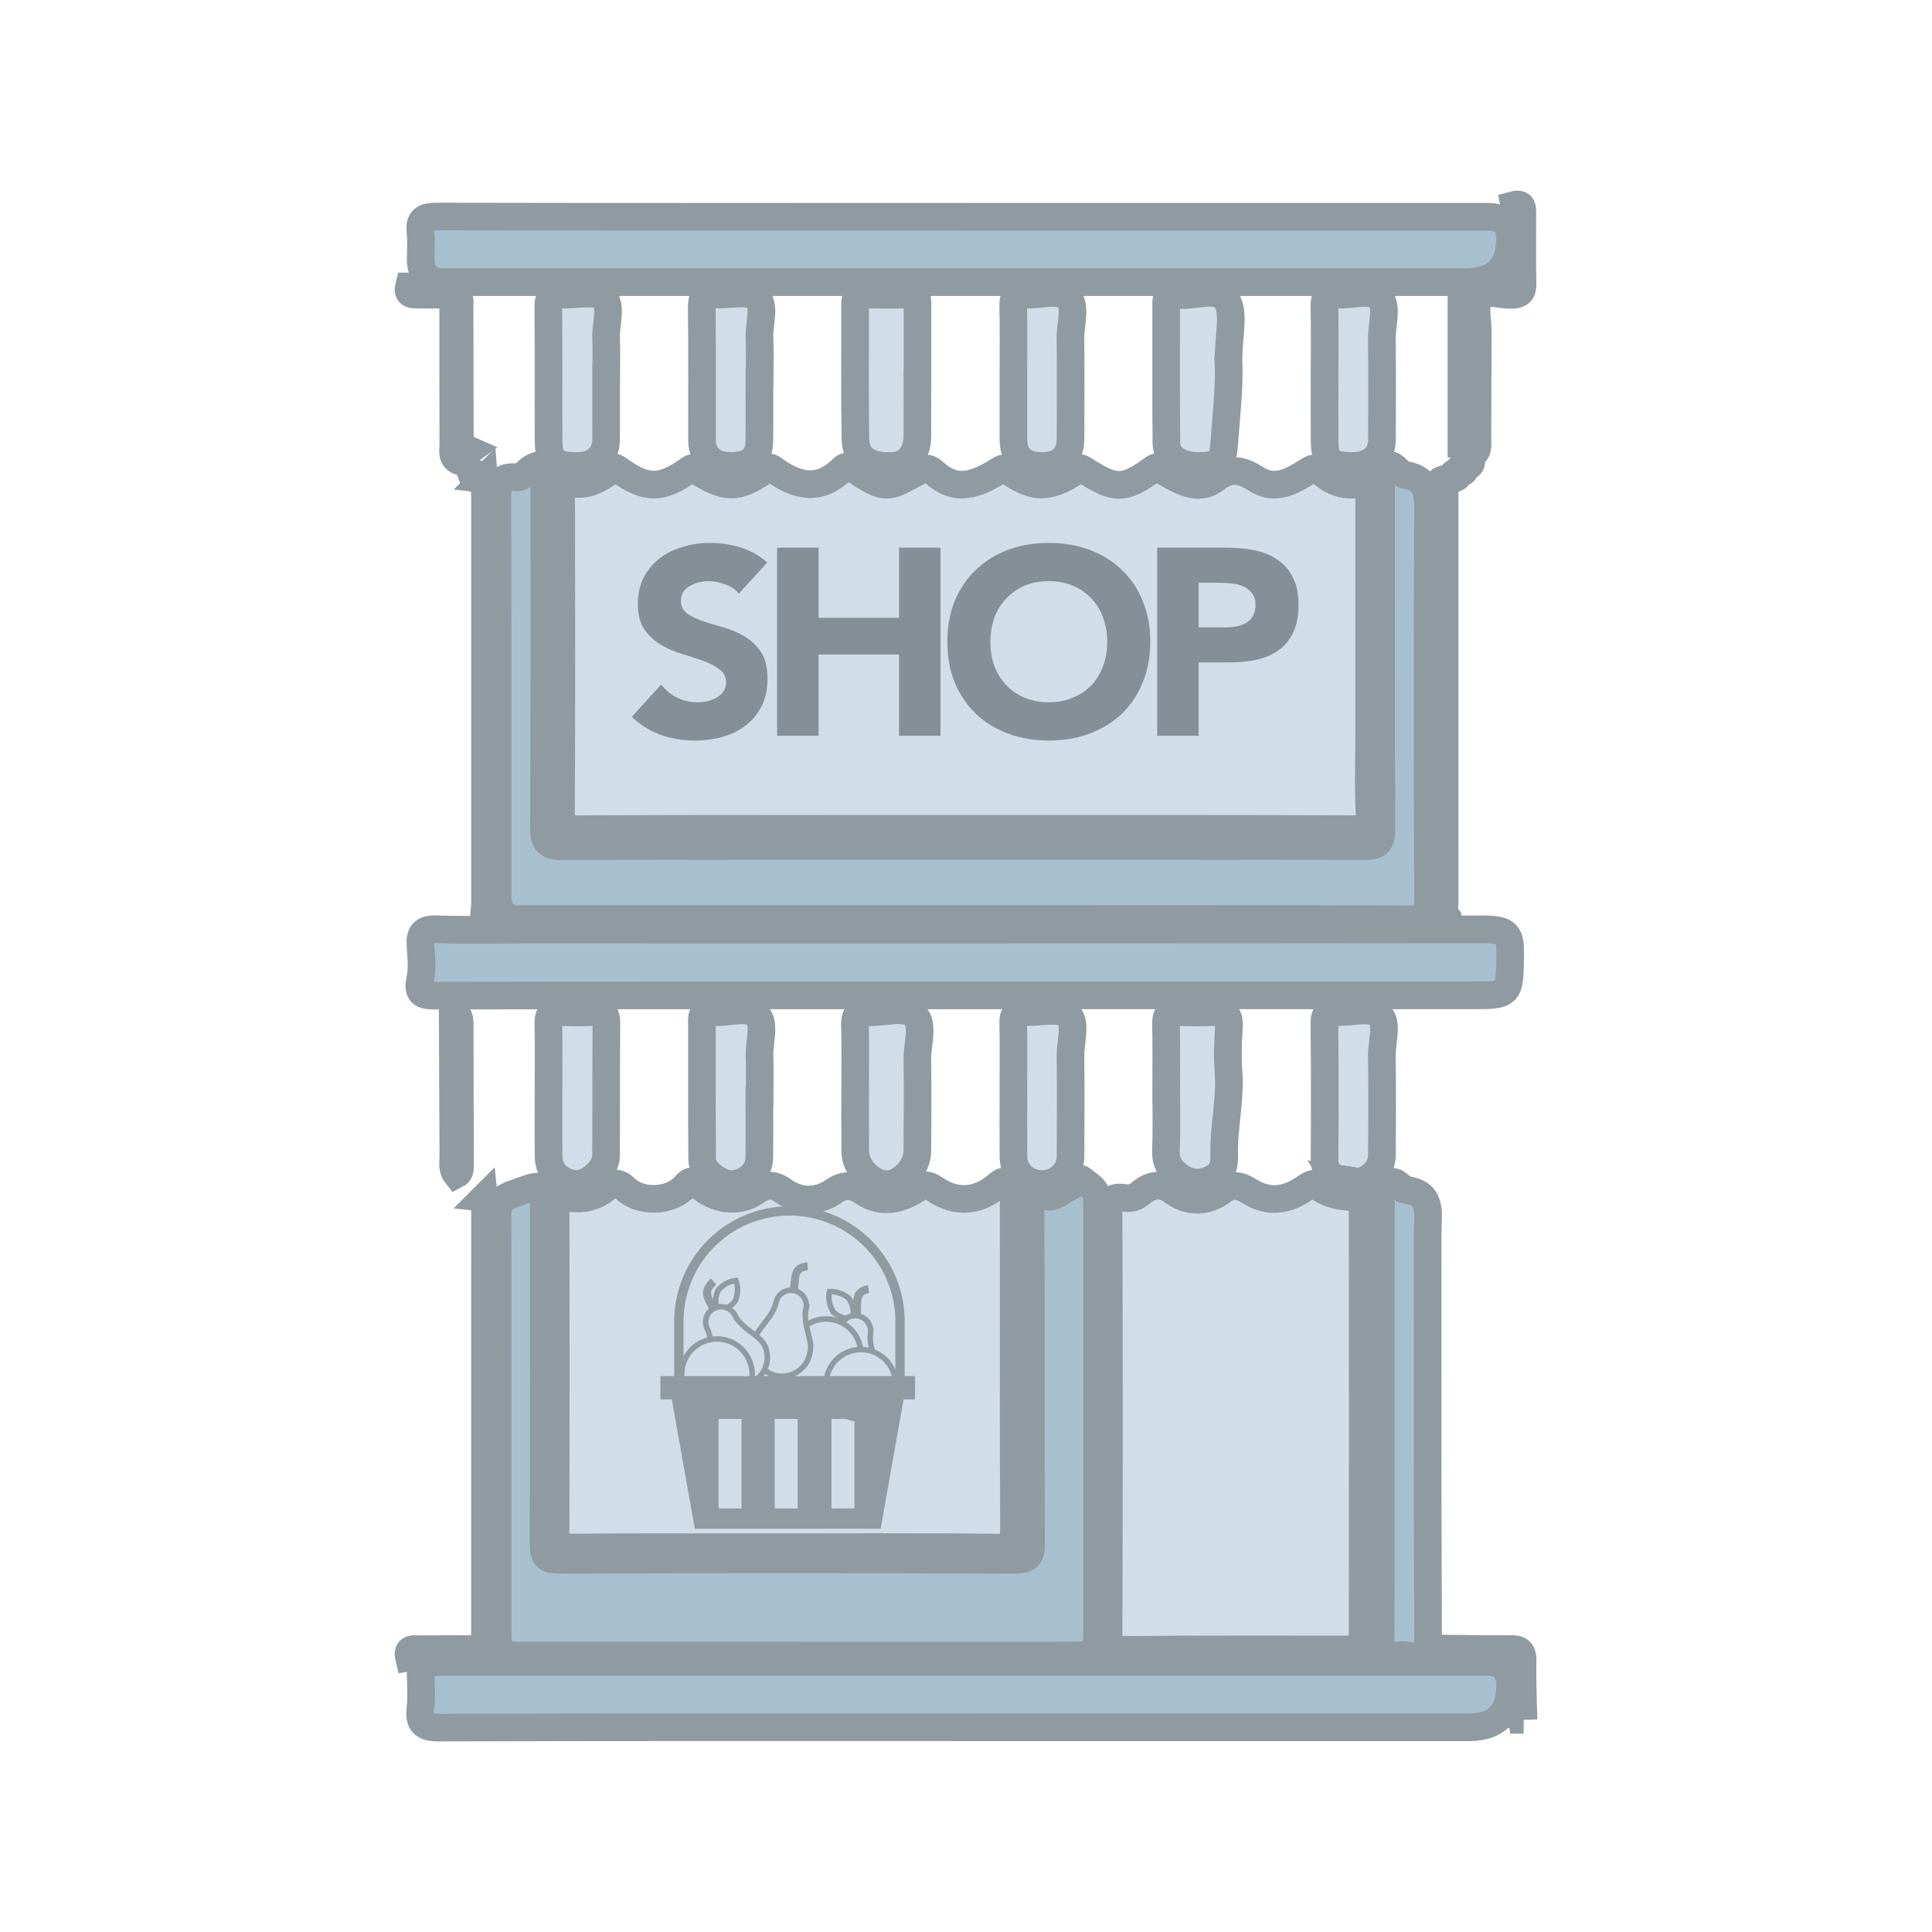 <?xml version="1.0" encoding="UTF-8" standalone="no"?>
<svg
   width="80"
   height="80"
   viewBox="0 0 80 80"
   fill="none"
   version="1.1"
   id="svg4455"
   sodipodi:docname="economy_workers-button.svg"
   inkscape:version="1.2.2 (b0a8486541, 2022-12-01)"
   xmlns:inkscape="http://www.inkscape.org/namespaces/inkscape"
   xmlns:sodipodi="http://sodipodi.sourceforge.net/DTD/sodipodi-0.dtd"
   xmlns="http://www.w3.org/2000/svg"
   xmlns:svg="http://www.w3.org/2000/svg">
  <defs
     id="defs4459" />
  <sodipodi:namedview
     id="namedview4457"
     pagecolor="#ffffff"
     bordercolor="#666666"
     borderopacity="1.0"
     inkscape:showpageshadow="2"
     inkscape:pageopacity="0.0"
     inkscape:pagecheckerboard="0"
     inkscape:deskcolor="#d1d1d1"
     showgrid="false"
     inkscape:zoom="7.775"
     inkscape:cx="49.646302"
     inkscape:cy="40"
     inkscape:window-width="1600"
     inkscape:window-height="831"
     inkscape:window-x="0"
     inkscape:window-y="0"
     inkscape:window-maximized="1"
     inkscape:current-layer="g4453" />
  <g
     opacity="0.5"
     id="g4453">
    <g
       opacity="0.9"
       id="g4449"
       transform="translate(-10.049,7.466)">
      <path
         d="m 30.086,42.125 c 0.352,0.036 0.313,0.301 0.313,0.539 0,5.887 0,11.773 -0.001,17.66 0,0.204 0.074,0.467 -0.268,0.491 0.001,-6.079 0.004,-12.158 0.003,-18.237 0,-0.152 -0.03,-0.302 -0.046,-0.454 z"
         fill="#3c7297"
         stroke="#091f2f"
         stroke-width="1.145"
         id="path4341" />
      <path
         d="m 69.983,30.534 c -0.165,0.028 -0.318,0.024 -0.343,-0.189 -0.017,-0.152 -0.017,-0.306 -0.017,-0.46 0,-5.619 -0.003,-11.238 0.008,-16.857 0,-0.251 -0.193,-0.673 0.352,-0.659 -0.148,0.263 -0.117,0.551 -0.117,0.835 0,5.523 -0.001,11.048 0.003,16.571 0,0.255 -0.075,0.529 0.114,0.758 z"
         fill="#3c7297"
         stroke="#091f2f"
         stroke-width="1.145"
         id="path4343" />
      <path
         d="m 30.08,12.37 c 0.456,0.053 0.313,0.41 0.314,0.662 0.009,2.347 0.005,4.693 0.005,7.04 0,3.267 0.003,6.535 -0.005,9.802 0,0.251 0.146,0.611 -0.314,0.66 0.018,-0.218 0.053,-0.434 0.053,-0.652 0.003,-5.598 0.003,-11.195 0,-16.794 0,-0.24 -0.034,-0.48 -0.051,-0.72 z"
         fill="#3c7297"
         stroke="#091f2f"
         stroke-width="1.145"
         id="path4345" />
      <path
         d="m 70.974,11.376 c -0.004,-2.121 0,-4.244 -0.018,-6.365 -0.004,-0.438 0.179,-0.553 0.588,-0.561 1.272,-0.025 1.284,-0.038 1.266,-1.339 -0.009,-0.697 0.081,-1.398 -0.059,-2.091 0.359,-0.095 0.336,0.152 0.336,0.377 0,0.963 -0.012,1.927 0.007,2.89 0.007,0.342 -0.111,0.441 -0.45,0.456 -0.462,0.022 -1.082,-0.251 -1.345,0.142 -0.214,0.319 -0.055,0.89 -0.058,1.349 -0.005,1.489 -0.007,2.977 -0.015,4.467 0,0.251 0.07,0.538 -0.251,0.673 z"
         fill="#3c7297"
         stroke="#091f2f"
         stroke-width="1.145"
         id="path4347" />
      <path
         d="m 28.815,4.739 c 0.335,0.032 0.264,0.29 0.264,0.495 0.007,2.136 0.008,4.27 0.012,6.406 C 28.717,11.505 28.823,11.179 28.821,10.915 28.812,8.856 28.816,6.797 28.815,4.739 Z"
         fill="#3c7297"
         stroke="#091f2f"
         stroke-width="1.145"
         id="path4349" />
      <path
         d="m 28.796,34.468 c 0.282,0.065 0.288,0.278 0.288,0.51 0.001,1.952 0.008,3.903 0.013,5.856 0,0.136 -0.016,0.263 -0.154,0.334 -0.195,-0.249 -0.119,-0.543 -0.121,-0.818 -0.015,-1.96 -0.018,-3.921 -0.026,-5.881 z"
         fill="#3c7297"
         stroke="#091f2f"
         stroke-width="1.145"
         id="path4351" />
      <path
         d="m 73.137,63.748 c -0.31,-0.008 -0.323,-0.223 -0.322,-0.455 0.003,-0.501 -0.03,-1.005 0.008,-1.502 0.041,-0.526 -0.113,-0.756 -0.681,-0.708 -0.562,0.048 -1.132,0.011 -1.698,0.011 -0.239,0 -0.497,0.037 -0.558,-0.297 0.896,0.009 1.793,0.037 2.688,0.018 0.394,-0.008 0.533,0.096 0.522,0.51 -0.02,0.807 0.022,1.615 0.038,2.423 z"
         fill="#3c7297"
         stroke="#091f2f"
         stroke-width="1.145"
         id="path4353" />
      <path
         d="m 30.129,60.817 c -0.029,0.393 -0.334,0.26 -0.545,0.272 -0.865,0.05 -1.737,-0.082 -2.6,0.074 -0.1,-0.419 0.211,-0.336 0.429,-0.338 0.905,-0.008 1.811,-0.007 2.716,-0.008 z"
         fill="#3c7297"
         stroke="#091f2f"
         stroke-width="1.145"
         id="path4355" />
      <path
         d="m 26.984,4.396 c 0.45,0.121 0.91,0.03 1.364,0.063 0.199,0.015 0.471,-0.08 0.466,0.28 -0.483,-0.003 -0.964,-0.005 -1.447,-0.007 -0.226,0 -0.471,0.021 -0.384,-0.336 z"
         fill="#3c7297"
         stroke="#091f2f"
         stroke-width="1.145"
         id="path4357" />
      <path
         d="m 70.115,12.368 c 0.051,-0.161 0.104,-0.322 0.331,-0.261 0.003,0.231 -0.156,0.256 -0.331,0.261 z"
         fill="#3c7297"
         stroke="#091f2f"
         stroke-width="1.145"
         id="path4359" />
      <path
         d="m 29.555,12.106 c 0.207,-0.025 0.307,0.11 0.396,0.263 -0.219,0.043 -0.359,-0.03 -0.396,-0.263 z"
         fill="#3c7297"
         stroke="#091f2f"
         stroke-width="1.145"
         id="path4361" />
      <path
         d="m 70.448,12.105 c -0.009,-0.187 0.078,-0.276 0.267,-0.257 0.022,0.201 -0.063,0.291 -0.267,0.257 z"
         fill="#3c7297"
         stroke="#091f2f"
         stroke-width="1.145"
         id="path4363" />
      <path
         d="m 70.716,11.844 c -0.043,-0.21 0.112,-0.269 0.256,-0.336 0.015,0.187 0,0.355 -0.256,0.336 z"
         fill="#3c7297"
         stroke="#091f2f"
         stroke-width="1.145"
         id="path4365" />
      <path
         d="m 50.008,26.856 c -5.352,0 -10.702,-0.009 -16.052,0.013 -0.553,0.003 -0.681,-0.142 -0.678,-0.686 0.024,-4.323 0.017,-8.646 0.008,-12.97 0,-0.453 0.008,-0.712 0.62,-0.645 0.521,0.057 1.033,-0.241 1.456,-0.563 0.178,-0.135 0.144,-0.14 0.348,0.007 1.079,0.768 1.706,0.802 2.837,-0.003 0.22,-0.157 0.175,-0.09 0.344,0.015 1.222,0.752 1.677,0.788 2.839,-0.025 0.158,-0.111 0.185,-0.15 0.346,-0.032 0.963,0.711 1.926,0.934 2.878,-0.037 0.125,-0.128 0.281,-0.076 0.454,0.037 1.348,0.882 1.36,0.79 2.643,0.102 0.27,-0.145 0.404,-0.216 0.678,0.029 0.776,0.695 1.497,0.673 2.671,-0.07 0.21,-0.132 0.198,-0.125 0.401,0.015 1.058,0.728 1.673,0.747 2.799,-0.005 0.156,-0.104 0.117,-0.189 0.351,-0.04 1.262,0.803 1.619,0.85 2.857,-0.053 0.256,-0.187 0.29,0.034 0.41,0.099 0.69,0.371 1.419,0.89 2.166,0.309 0.638,-0.499 1.119,-0.339 1.688,0.021 0.79,0.5 1.476,0.087 2.13,-0.327 0.228,-0.144 0.305,-0.175 0.541,0.032 0.413,0.363 0.947,0.617 1.518,0.495 0.554,-0.119 0.483,0.201 0.483,0.532 -0.003,3.314 -0.001,6.627 -0.001,9.941 0,1.054 -0.04,2.109 0.016,3.159 0.03,0.583 -0.179,0.665 -0.698,0.662 -5.35,-0.018 -10.702,-0.012 -16.052,-0.012 z"
         fill="#98b3cb"
         stroke="#091f2f"
         stroke-width="1.145"
         id="path4367" />
      <path
         d="m 42.532,56.602 c -2.962,0 -5.924,-0.009 -8.886,0.011 -0.455,0.003 -0.595,-0.115 -0.594,-0.582 0.017,-4.457 0.015,-8.913 0.003,-13.371 0,-0.412 0.07,-0.596 0.534,-0.528 0.6,0.088 1.159,-0.025 1.634,-0.468 0.206,-0.193 0.479,-0.157 0.691,0.061 0.612,0.625 1.91,0.615 2.533,-0.111 0.259,-0.301 0.405,-0.132 0.567,0.02 0.604,0.569 1.605,0.745 2.316,0.243 0.4,-0.282 0.7,-0.359 1.161,-0.029 0.642,0.462 1.414,0.479 2.08,0.015 0.46,-0.322 0.83,-0.248 1.232,0.026 0.761,0.516 1.529,0.307 2.195,-0.119 0.339,-0.218 0.483,-0.19 0.765,0.004 0.893,0.611 1.818,0.512 2.601,-0.173 0.408,-0.356 0.512,-0.004 0.62,0.232 0.076,0.166 0.04,0.388 0.04,0.584 0.001,4.478 -0.009,8.958 0.013,13.437 0.003,0.586 -0.133,0.772 -0.753,0.764 -2.918,-0.037 -5.836,-0.016 -8.754,-0.016 z"
         fill="#98b3cb"
         stroke="#091f2f"
         stroke-width="1.145"
         id="path4369" />
      <path
         d="m 66.418,60.836 c -3.289,0 -6.579,-0.012 -9.867,0.016 -0.512,0.004 -0.599,-0.15 -0.598,-0.623 0.017,-5.815 0.017,-11.628 0,-17.443 -0.001,-0.492 0.092,-0.728 0.633,-0.65 0.224,0.033 0.451,0.011 0.666,-0.174 0.419,-0.36 0.854,-0.485 1.388,-0.088 0.638,0.472 1.393,0.438 2.01,-0.025 0.463,-0.347 0.784,-0.204 1.171,0.033 0.799,0.489 1.567,0.343 2.287,-0.172 0.135,-0.096 0.334,-0.197 0.394,-0.141 0.551,0.499 1.235,0.516 1.91,0.571 0.024,0.193 0.067,0.385 0.067,0.579 0.004,5.869 0.004,11.736 0,17.605 0,0.17 -0.043,0.34 -0.067,0.512 z"
         fill="#98b3cb"
         stroke="#091f2f"
         stroke-width="1.145"
         id="path4371" />
      <path
         d="m 49.968,30.587 c -6.143,0 -12.285,0 -18.428,0 -0.59,0 -0.885,-0.3 -0.886,-0.9 0,-5.466 0.004,-10.932 -0.007,-16.398 0,-0.582 -0.007,-1.069 0.797,-0.991 0.265,0.025 0.418,-0.269 0.64,-0.392 0.322,-0.179 0.496,-0.137 0.497,0.263 0,0.198 0.004,0.396 0.004,0.592 0,4.676 0.009,9.351 -0.012,14.028 -0.003,0.583 0.123,0.787 0.753,0.786 11.078,-0.02 22.157,-0.018 33.235,-0.001 0.559,0 0.691,-0.166 0.689,-0.703 -0.02,-4.676 -0.012,-9.351 -0.011,-14.028 0,-0.198 -0.051,-0.422 0.024,-0.586 0.117,-0.255 0.22,-0.731 0.66,-0.259 0.086,0.092 0.21,0.186 0.33,0.206 0.966,0.162 0.927,0.848 0.925,1.6 -0.02,5.356 -0.02,10.713 0.004,16.068 0.003,0.574 -0.129,0.731 -0.719,0.728 C 62.298,30.578 56.133,30.587 49.968,30.587 Z"
         fill="#3c7297"
         stroke="#091f2f"
         stroke-width="1.145"
         id="path4373" />
      <path
         d="m 43.036,61.086 c -3.795,0 -7.589,0 -11.384,0 -0.888,0 -0.997,-0.108 -0.997,-0.968 0,-5.684 0.001,-11.37 -0.004,-17.054 0,-0.504 -0.034,-0.855 0.648,-1.093 1.302,-0.456 1.268,-0.554 1.268,0.861 0,4.543 0.008,9.086 -0.011,13.63 -0.001,0.493 0.092,0.661 0.632,0.66 6.295,-0.021 12.59,-0.021 18.886,0 0.565,0.001 0.674,-0.169 0.671,-0.698 -0.021,-4.543 -0.005,-9.086 -0.022,-13.629 -0.001,-0.506 0.067,-0.797 0.662,-0.714 0.38,0.053 0.646,-0.259 0.966,-0.4 0.193,-0.084 0.277,-0.509 0.551,-0.267 0.239,0.211 0.603,0.375 0.574,0.798 -0.008,0.11 0,0.219 0,0.33 0,5.882 0,11.764 0,17.646 0,0.766 -0.128,0.897 -0.922,0.898 -3.839,0.004 -7.677,0.001 -11.516,0.001 z"
         fill="#3c7297"
         stroke="#091f2f"
         stroke-width="1.145"
         id="path4375" />
      <path
         d="m 50.039,1.512 c 7.216,0 14.431,0 21.647,0 0.594,0 0.891,0.295 0.892,0.885 0.002,1.214 -0.609,1.82 -1.832,1.819 -14.103,0 -28.204,0 -42.307,0 -0.645,0 -0.969,-0.317 -0.97,-0.952 0,-0.373 0.036,-0.751 -0.008,-1.119 -0.063,-0.545 0.173,-0.645 0.667,-0.644 7.303,0.015 14.607,0.009 21.909,0.009 z"
         fill="#3c7297"
         stroke="#091f2f"
         stroke-width="1.145"
         id="path4377" />
      <path
         d="m 49.956,64.054 c -7.237,0 -14.473,-0.009 -21.712,0.016 -0.641,0.003 -0.859,-0.165 -0.785,-0.799 0.053,-0.455 0.021,-0.921 0.008,-1.381 -0.012,-0.38 0.121,-0.583 0.533,-0.543 0.174,0.017 0.351,0.003 0.526,0.003 14.364,0 28.729,0 43.093,0 0.639,0 0.959,0.327 0.959,0.98 0,1.15 -0.567,1.726 -1.7,1.726 H 49.957 Z"
         fill="#3c7297"
         stroke="#091f2f"
         stroke-width="1.145"
         id="path4379" />
      <path
         d="m 49.882,33.751 c -7.239,0 -14.479,-0.004 -21.718,0.009 -0.517,0 -0.867,0.017 -0.714,-0.689 0.096,-0.441 0.043,-0.919 0.011,-1.379 -0.036,-0.5 0.117,-0.698 0.656,-0.679 1.117,0.041 2.237,0.013 3.356,0.013 13.338,0 26.675,0.004 40.013,-0.011 1.016,0 1.108,0.231 1.096,1.074 -0.024,1.661 -0.005,1.661 -1.641,1.661 -7.02,0 -14.04,0 -21.06,0 z"
         fill="#3c7297"
         stroke="#091f2f"
         stroke-width="1.145"
         id="path4381" />
      <path
         d="m 67.225,51.224 c 0,-3.006 -0.004,-6.013 0.007,-9.019 0,-0.23 -0.123,-0.499 0.228,-0.675 0.336,-0.169 0.468,0.046 0.662,0.195 0.033,0.025 0.062,0.074 0.096,0.076 1.17,0.11 0.949,0.981 0.949,1.731 0,5.573 -0.011,11.148 0.015,16.721 0.003,0.673 -0.195,0.937 -0.857,0.834 -0.128,-0.02 -0.265,-0.018 -0.395,0 -0.561,0.081 -0.718,-0.177 -0.714,-0.712 0.018,-3.05 0.009,-6.101 0.009,-9.151 z"
         fill="#3c7297"
         stroke="#091f2f"
         stroke-width="1.145"
         id="path4383" />
      <path
         d="m 48.035,7.968 c 0,0.877 0.004,1.754 0,2.632 -0.004,0.714 -0.4,1.2 -0.991,1.227 -1.013,0.048 -1.559,-0.299 -1.574,-1.115 -0.033,-1.864 -0.007,-3.728 -0.015,-5.593 0,-0.289 0.127,-0.389 0.393,-0.387 0.613,0.004 1.228,0.013 1.841,-0.003 0.373,-0.011 0.353,0.226 0.352,0.475 -0.003,0.921 0,1.843 0,2.764 -0.003,0 -0.004,0 -0.007,0 z"
         fill="#98b3cb"
         stroke="#091f2f"
         stroke-width="1.145"
         id="path4385" />
      <path
         d="m 60.916,7.474 c 0.057,0.922 -0.083,2.179 -0.175,3.439 -0.057,0.773 -0.226,0.913 -1.083,0.915 -0.754,0.003 -1.305,-0.363 -1.311,-0.948 -0.02,-1.931 -0.005,-3.862 -0.009,-5.794 0,-0.237 0.065,-0.383 0.332,-0.355 0.044,0.004 0.088,-0.007 0.132,0 0.701,0.12 1.663,-0.381 2.051,0.263 0.319,0.532 0.065,1.409 0.065,2.477 z"
         fill="#98b3cb"
         stroke="#091f2f"
         stroke-width="1.145"
         id="path4387" />
      <path
         d="m 45.458,37.588 c 0,-0.878 0.017,-1.756 -0.008,-2.633 -0.011,-0.376 0.128,-0.526 0.485,-0.51 0.022,0 0.043,0 0.066,0 0.654,0.034 1.484,-0.266 1.913,0.12 0.408,0.367 0.111,1.203 0.121,1.832 0.02,1.273 0.005,2.546 -0.001,3.819 -0.004,0.681 -0.694,1.388 -1.308,1.355 -0.624,-0.034 -1.257,-0.698 -1.264,-1.347 -0.009,-0.877 -0.003,-1.756 -0.003,-2.634 z"
         fill="#98b3cb"
         stroke="#091f2f"
         stroke-width="1.145"
         id="path4389" />
      <path
         d="m 58.338,37.642 c 0,-0.9 0.013,-1.799 -0.007,-2.699 -0.008,-0.351 0.073,-0.524 0.463,-0.505 0.525,0.025 1.054,0.026 1.579,0 0.481,-0.024 0.59,0.195 0.562,0.632 -0.038,0.612 -0.065,1.231 -0.017,1.841 0.09,1.161 -0.208,2.295 -0.177,3.451 0.012,0.413 -0.051,0.761 -0.514,0.988 -0.549,0.268 -0.992,0.173 -1.427,-0.169 -0.307,-0.243 -0.489,-0.537 -0.472,-0.972 0.034,-0.855 0.011,-1.711 0.011,-2.567 z"
         fill="#98b3cb"
         stroke="#091f2f"
         stroke-width="1.145"
         id="path4391" />
      <path
         d="m 35.146,8.044 c 0,0.898 0.005,1.795 -0.001,2.694 -0.005,0.685 -0.467,1.092 -1.216,1.092 -0.902,0 -1.159,-0.219 -1.165,-1.054 C 32.755,8.937 32.773,7.096 32.752,5.258 32.747,4.816 32.903,4.696 33.318,4.726 c 0.584,0.044 1.351,-0.178 1.708,0.116 0.381,0.313 0.098,1.108 0.12,1.691 0.02,0.503 0.004,1.006 0.004,1.51 z"
         fill="#98b3cb"
         stroke="#091f2f"
         stroke-width="1.145"
         id="path4393" />
      <path
         d="m 64.898,8.079 c 0,-0.942 0.012,-1.885 -0.007,-2.826 -0.008,-0.372 0.063,-0.571 0.499,-0.528 0.604,0.061 1.383,-0.241 1.772,0.116 0.365,0.335 0.102,1.117 0.108,1.703 0.015,1.402 0.008,2.804 0.003,4.207 -0.003,0.669 -0.475,1.078 -1.223,1.078 -0.918,0 -1.145,-0.202 -1.152,-1.055 C 64.891,9.876 64.897,8.977 64.897,8.079 Z"
         fill="#98b3cb"
         stroke="#091f2f"
         stroke-width="1.145"
         id="path4395" />
      <path
         d="m 41.494,8.04 c 0,0.921 0.008,1.841 -0.003,2.761 -0.008,0.712 -0.408,1.036 -1.235,1.028 -0.67,-0.005 -1.136,-0.421 -1.138,-1.036 -0.005,-1.84 0.011,-3.682 -0.011,-5.522 -0.005,-0.422 0.107,-0.582 0.545,-0.547 0.584,0.047 1.343,-0.177 1.714,0.115 0.4,0.314 0.103,1.107 0.132,1.688 0.025,0.503 0.005,1.008 0.005,1.512 -0.003,0 -0.005,0 -0.008,0 z"
         fill="#98b3cb"
         stroke="#091f2f"
         stroke-width="1.145"
         id="path4397" />
      <path
         d="m 52.012,8.026 c 0,-0.942 0.016,-1.885 -0.008,-2.827 -0.009,-0.377 0.115,-0.501 0.485,-0.47 0.606,0.05 1.383,-0.243 1.774,0.113 0.368,0.334 0.104,1.117 0.111,1.702 0.016,1.381 0.005,2.761 0.003,4.142 -0.001,0.741 -0.412,1.144 -1.161,1.145 -0.809,0.001 -1.2,-0.356 -1.203,-1.109 -0.003,-0.898 0,-1.797 0,-2.696 z"
         fill="#98b3cb"
         stroke="#091f2f"
         stroke-width="1.145"
         id="path4399" />
      <path
         d="m 52.012,37.741 c 0,-0.941 0.015,-1.882 -0.008,-2.823 -0.009,-0.367 0.095,-0.505 0.475,-0.481 0.607,0.038 1.384,-0.186 1.78,0.112 0.38,0.285 0.11,1.105 0.116,1.69 0.017,1.401 0.008,2.802 0.001,4.201 -0.003,0.629 -0.542,1.129 -1.19,1.124 -0.653,-0.005 -1.169,-0.497 -1.173,-1.132 -0.005,-0.897 0,-1.794 -0.001,-2.692 z"
         fill="#98b3cb"
         stroke="#091f2f"
         stroke-width="1.145"
         id="path4401" />
      <path
         d="m 65.376,41.335 c -0.313,-0.168 -0.483,-0.398 -0.48,-0.782 0.012,-1.884 0.015,-3.767 -0.007,-5.651 -0.004,-0.396 0.148,-0.487 0.499,-0.462 0.607,0.043 1.385,-0.243 1.774,0.11 0.365,0.33 0.102,1.119 0.108,1.704 0.015,1.38 0.013,2.76 0,4.141 -0.007,0.739 -0.875,1.314 -1.481,1 -0.139,-0.02 -0.276,-0.04 -0.413,-0.058 z"
         fill="#98b3cb"
         stroke="#091f2f"
         stroke-width="1.145"
         id="path4403" />
      <path
         d="m 41.492,37.783 c 0,0.9 0.009,1.801 -0.003,2.7 -0.008,0.598 -0.535,1.075 -1.162,1.082 -0.487,0.005 -1.199,-0.547 -1.203,-1 -0.017,-1.933 -0.007,-3.864 -0.011,-5.796 0,-0.214 0.065,-0.335 0.297,-0.321 0.066,0.004 0.132,-0.007 0.198,-0.003 0.607,0.036 1.381,-0.255 1.777,0.114 0.371,0.346 0.091,1.123 0.114,1.708 0.018,0.504 0.004,1.009 0.004,1.514 -0.003,0 -0.007,0 -0.009,0 z"
         fill="#98b3cb"
         stroke="#091f2f"
         stroke-width="1.145"
         id="path4405" />
      <path
         d="m 32.763,37.694 c 0,-0.919 0.012,-1.839 -0.007,-2.758 -0.007,-0.348 0.066,-0.525 0.463,-0.5 0.501,0.032 1.006,0.029 1.508,0.001 0.36,-0.02 0.434,0.131 0.431,0.458 -0.015,1.839 -0.004,3.676 -0.015,5.515 -0.003,0.539 -0.726,1.187 -1.244,1.152 -0.645,-0.044 -1.127,-0.501 -1.133,-1.112 -0.012,-0.919 -0.003,-1.839 -0.004,-2.758 z"
         fill="#98b3cb"
         stroke="#091f2f"
         stroke-width="1.145"
         id="path4407" />
      <path
         d="m 66.418,60.835 c 0.024,-0.17 0.067,-0.34 0.067,-0.512 0.004,-5.869 0.004,-11.736 0,-17.605 0,-0.193 -0.043,-0.385 -0.067,-0.579 0.166,-0.015 0.315,0.008 0.335,0.212 0.015,0.152 0.015,0.306 0.015,0.459 0,5.784 0.003,11.569 -0.008,17.353 0,0.248 0.207,0.673 -0.342,0.671 z"
         fill="#3c7297"
         stroke="#091f2f"
         stroke-width="1.145"
         id="path4409" />
      <path
         d="m 70.641,4.873 v 6.03 c -0.025,0 -0.051,0 -0.076,0 V 4.873 c 0.025,0 0.051,0 0.076,0 z"
         fill="#3c7297"
         stroke="#091f2f"
         stroke-width="1.145"
         id="path4411" />
      <path
         d="m 65.377,41.335 c 0.137,0.02 0.276,0.038 0.413,0.058 -0.197,0.402 -0.297,0.115 -0.413,-0.058 z"
         fill="#3c7297"
         stroke="#091f2f"
         stroke-width="1.145"
         id="path4413" />
      <path
         d="m 29.469,11.207 -0.004,-0.045 0.041,0.018 z"
         fill="#3c7297"
         stroke="#091f2f"
         stroke-width="1.145"
         id="path4415" />
      <path
         d="m 44.556,46.866 c 0.108,0.098 0.235,0.173 0.373,0.222 0.138,0.049 0.284,0.07 0.429,0.061 0.031,-0.145 0.033,-0.295 0.006,-0.441 -0.027,-0.146 -0.083,-0.285 -0.164,-0.409 -0.222,-0.195 -0.511,-0.296 -0.805,-0.283 -0.03,0.143 -0.031,0.292 -0.004,0.436 0.028,0.144 0.084,0.281 0.165,0.403 z"
         fill="#98b3cb"
         stroke="#091f2f"
         stroke-width="0.228"
         id="path4417" />
      <path
         d="m 46.094,47.75 c 0.014,-0.084 0.01,-0.17 -0.01,-0.253 -0.02,-0.083 -0.057,-0.161 -0.108,-0.229 -0.051,-0.068 -0.115,-0.126 -0.189,-0.169 -0.074,-0.043 -0.155,-0.071 -0.24,-0.082 -0.085,-0.011 -0.171,-0.005 -0.253,0.018 -0.082,0.023 -0.159,0.062 -0.226,0.116 -0.067,0.053 -0.122,0.119 -0.163,0.195 -0.041,0.075 -0.066,0.158 -0.074,0.242 -0.085,0.658 -0.68,1.081 -0.736,1.633 -0.023,0.3 0.07,0.597 0.26,0.831 0.19,0.233 0.462,0.385 0.761,0.423 0.298,0.038 0.6,-0.04 0.843,-0.217 0.243,-0.178 0.408,-0.442 0.461,-0.738 0.055,-0.552 -0.416,-1.089 -0.327,-1.769 z"
         fill="#98b3cb"
         stroke="#091f2f"
         stroke-width="0.228"
         id="path4419" />
      <path
         d="m 45.679,47.131 -0.331,-0.041 c 0.015,-0.129 0.022,-0.26 0.022,-0.39 0,-0.401 0,-0.857 0.618,-0.949 l 0.051,0.327 c -0.316,0.048 -0.335,0.199 -0.338,0.625 0.001,0.143 -0.006,0.285 -0.022,0.427 z"
         fill="#091f2f"
         id="path4421" />
      <path
         d="m 44.254,50.034 c 0.796,0 1.442,-0.646 1.442,-1.442 0,-0.796 -0.646,-1.442 -1.442,-1.442 -0.796,0 -1.442,0.645 -1.442,1.442 0,0.796 0.646,1.442 1.442,1.442 z"
         fill="#98b3cb"
         stroke="#091f2f"
         stroke-width="0.228"
         id="path4423" />
      <path
         d="m 42.735,50.792 c 0.796,0 1.442,-0.646 1.442,-1.442 0,-0.796 -0.645,-1.442 -1.442,-1.442 -0.796,0 -1.442,0.646 -1.442,1.442 0,0.796 0.645,1.442 1.442,1.442 z"
         fill="#98b3cb"
         id="path4425" />
      <path
         d="m 45.696,51.299 c 0.796,0 1.442,-0.646 1.442,-1.442 0,-0.796 -0.646,-1.442 -1.442,-1.442 -0.796,0 -1.442,0.646 -1.442,1.442 0,0.796 0.646,1.442 1.442,1.442 z"
         fill="#98b3cb"
         stroke="#091f2f"
         stroke-width="0.228"
         id="path4427" />
      <path
         d="m 43.423,46.727 c 0.017,-0.081 0.018,-0.165 0.004,-0.247 -0.015,-0.082 -0.046,-0.16 -0.091,-0.23 -0.045,-0.07 -0.104,-0.13 -0.172,-0.177 -0.069,-0.047 -0.146,-0.081 -0.227,-0.098 -0.081,-0.017 -0.165,-0.019 -0.247,-0.004 -0.082,0.015 -0.16,0.046 -0.23,0.091 -0.07,0.045 -0.13,0.104 -0.177,0.172 -0.047,0.069 -0.08,0.146 -0.098,0.227 -0.14,0.651 -0.769,1.023 -0.883,1.567 -0.044,0.155 -0.055,0.317 -0.034,0.477 0.021,0.16 0.076,0.313 0.159,0.451 0.083,0.138 0.194,0.257 0.326,0.35 0.131,0.093 0.281,0.158 0.438,0.191 0.158,0.033 0.32,0.033 0.478,2e-4 0.158,-0.033 0.307,-0.098 0.439,-0.19 0.132,-0.093 0.243,-0.212 0.326,-0.35 0.084,-0.138 0.138,-0.291 0.16,-0.451 0.114,-0.533 -0.313,-1.103 -0.169,-1.78 z"
         fill="#98b3cb"
         stroke="#091f2f"
         stroke-width="0.228"
         id="path4429" />
      <path
         d="m 43.064,46.076 -0.327,-0.066 c 0.025,-0.121 0.043,-0.244 0.051,-0.368 0.037,-0.368 0.077,-0.794 0.695,-0.835 l 0.022,0.327 c -0.324,0.026 -0.368,0.14 -0.386,0.537 -0.011,0.136 -0.029,0.271 -0.055,0.405 z"
         fill="#091f2f"
         id="path4431" />
      <path
         d="m 39.767,45.965 c -0.06,0.133 -0.094,0.276 -0.098,0.422 -0.004,0.146 0.02,0.291 0.072,0.427 0.289,-0.034 0.554,-0.18 0.736,-0.408 0.119,-0.266 0.132,-0.567 0.037,-0.842 -0.291,0.032 -0.559,0.175 -0.747,0.401 z"
         fill="#091f2f"
         id="path4433" />
      <path
         d="m 40.492,46.407 c -0.182,0.228 -0.446,0.375 -0.736,0.408 -0.052,-0.136 -0.077,-0.282 -0.072,-0.427 0.004,-0.146 0.038,-0.289 0.098,-0.422 0.183,-0.227 0.446,-0.375 0.736,-0.412 0.102,0.277 0.093,0.583 -0.026,0.853 z"
         fill="#98b3cb"
         stroke="#091f2f"
         stroke-width="0.228"
         id="path4435" />
      <path
         d="m 40.459,46.966 c -0.081,-0.143 -0.213,-0.25 -0.37,-0.297 -0.157,-0.048 -0.327,-0.032 -0.473,0.042 -0.146,0.075 -0.258,0.203 -0.312,0.358 -0.054,0.155 -0.046,0.325 0.023,0.474 0.302,0.592 0.048,1.276 0.302,1.773 0.149,0.262 0.394,0.457 0.683,0.543 0.289,0.087 0.6,0.059 0.869,-0.078 0.269,-0.137 0.475,-0.372 0.575,-0.656 0.1,-0.285 0.087,-0.597 -0.037,-0.872 -0.261,-0.482 -0.953,-0.673 -1.258,-1.287 z"
         fill="#98b3cb"
         stroke="#091f2f"
         stroke-width="0.228"
         id="path4437" />
      <path
         d="m 39.466,46.841 -0.092,-0.173 c -0.21,-0.39 -0.39,-0.736 0.11,-1.195 l 0.228,0.243 c -0.313,0.294 -0.254,0.408 -0.044,0.794 l 0.092,0.177 z"
         fill="#091f2f"
         id="path4439" />
      <path
         d="m 39.734,50.898 c 0.806,0 1.46,-0.654 1.46,-1.46 0,-0.806 -0.654,-1.46 -1.46,-1.46 -0.806,0 -1.46,0.654 -1.46,1.46 0,0.806 0.654,1.46 1.46,1.46 z"
         fill="#98b3cb"
         stroke="#091f2f"
         stroke-width="0.228"
         id="path4441" />
      <path
         d="M 47.936,49.516 H 37.395 v 0.964 h 10.542 z"
         fill="#091f2f"
         id="path4443" />
      <path
         d="m 37.844,50.347 0.975,5.488 h 7.695 l 0.975,-5.488 z m 2.909,4.646 h -0.949 v -3.704 h 0.949 z m 2.325,0 h -0.949 v -3.704 h 0.949 z m 2.35,0 h -0.949 v -3.704 h 0.949 z"
         fill="#091f2f"
         id="path4445" />
      <path
         d="m 38.16,49.857 v -2.704 c 0.026,-1.192 0.517,-2.327 1.367,-3.163 0.85,-0.836 1.993,-1.308 3.186,-1.315 1.192,-0.007 2.341,0.452 3.2,1.279 0.86,0.827 1.363,1.956 1.403,3.148 v 2.755"
         stroke="#091f2f"
         stroke-width="0.387"
         stroke-miterlimit="10"
         id="path4447" />
    </g>
    <path
       d="m 30.593,24.581 c -0.139,-0.176 -0.33,-0.304 -0.572,-0.385 -0.235,-0.088 -0.458,-0.132 -0.671,-0.132 -0.125,0 -0.253,0.015 -0.385,0.044 -0.132,0.029 -0.257,0.077 -0.374,0.143 -0.117,0.059 -0.213,0.139 -0.286,0.242 -0.073,0.103 -0.11,0.227 -0.11,0.374 0,0.235 0.088,0.414 0.264,0.539 0.176,0.125 0.396,0.231 0.66,0.319 0.271,0.088 0.561,0.176 0.869,0.264 0.308,0.088 0.594,0.213 0.858,0.374 0.271,0.161 0.495,0.378 0.671,0.649 0.176,0.271 0.264,0.634 0.264,1.089 0,0.433 -0.081,0.81 -0.242,1.133 -0.161,0.323 -0.381,0.59 -0.66,0.803 -0.271,0.213 -0.59,0.37 -0.957,0.473 -0.359,0.103 -0.741,0.154 -1.144,0.154 -0.506,0 -0.975,-0.077 -1.408,-0.231 -0.433,-0.154 -0.836,-0.403 -1.21,-0.748 l 1.221,-1.342 c 0.176,0.235 0.396,0.418 0.66,0.55 0.271,0.125 0.55,0.187 0.836,0.187 0.139,0 0.279,-0.015 0.418,-0.044 0.147,-0.037 0.275,-0.088 0.385,-0.154 0.117,-0.066 0.209,-0.15 0.275,-0.253 0.073,-0.103 0.11,-0.224 0.11,-0.363 0,-0.235 -0.092,-0.418 -0.275,-0.55 -0.176,-0.139 -0.4,-0.257 -0.671,-0.352 -0.271,-0.095 -0.565,-0.191 -0.88,-0.286 -0.315,-0.095 -0.609,-0.224 -0.88,-0.385 -0.271,-0.161 -0.499,-0.374 -0.682,-0.638 -0.176,-0.264 -0.264,-0.612 -0.264,-1.045 0,-0.418 0.081,-0.785 0.242,-1.1 0.169,-0.315 0.389,-0.579 0.66,-0.792 0.279,-0.213 0.598,-0.37 0.957,-0.473 0.359,-0.11 0.73,-0.165 1.111,-0.165 0.44,0 0.865,0.062 1.276,0.187 0.411,0.125 0.781,0.334 1.111,0.627 z m 1.586,-1.903 h 1.716 v 2.904 h 3.333 v -2.904 h 1.716 v 7.788 h -1.716 v -3.366 h -3.333 v 3.366 h -1.716 z m 7.049,3.894 c 0,-0.623 0.103,-1.188 0.308,-1.694 0.213,-0.506 0.506,-0.935 0.88,-1.287 0.374,-0.359 0.818,-0.634 1.331,-0.825 0.513,-0.191 1.074,-0.286 1.683,-0.286 0.609,0 1.17,0.095 1.683,0.286 0.513,0.191 0.957,0.466 1.331,0.825 0.374,0.352 0.664,0.781 0.869,1.287 0.213,0.506 0.319,1.071 0.319,1.694 0,0.623 -0.106,1.188 -0.319,1.694 -0.205,0.506 -0.495,0.939 -0.869,1.298 -0.374,0.352 -0.818,0.623 -1.331,0.814 -0.513,0.191 -1.074,0.286 -1.683,0.286 -0.609,0 -1.17,-0.095 -1.683,-0.286 -0.513,-0.191 -0.957,-0.462 -1.331,-0.814 -0.374,-0.359 -0.667,-0.792 -0.88,-1.298 -0.205,-0.506 -0.308,-1.071 -0.308,-1.694 z m 1.782,0 c 0,0.367 0.055,0.704 0.165,1.012 0.117,0.301 0.282,0.565 0.495,0.792 0.213,0.22 0.466,0.392 0.759,0.517 0.301,0.125 0.634,0.187 1.001,0.187 0.367,0 0.697,-0.062 0.99,-0.187 0.301,-0.125 0.557,-0.297 0.77,-0.517 0.213,-0.227 0.374,-0.491 0.484,-0.792 0.117,-0.308 0.176,-0.645 0.176,-1.012 0,-0.359 -0.059,-0.693 -0.176,-1.001 -0.11,-0.308 -0.271,-0.572 -0.484,-0.792 -0.213,-0.227 -0.469,-0.403 -0.77,-0.528 -0.293,-0.125 -0.623,-0.187 -0.99,-0.187 -0.367,0 -0.7,0.062 -1.001,0.187 -0.293,0.125 -0.546,0.301 -0.759,0.528 -0.213,0.22 -0.378,0.484 -0.495,0.792 -0.11,0.308 -0.165,0.642 -0.165,1.001 z m 6.908,-3.894 h 2.893 c 0.403,0 0.785,0.037 1.144,0.11 0.359,0.073 0.671,0.202 0.935,0.385 0.271,0.176 0.484,0.418 0.638,0.726 0.161,0.301 0.242,0.682 0.242,1.144 0,0.455 -0.073,0.836 -0.22,1.144 -0.147,0.308 -0.348,0.554 -0.605,0.737 -0.257,0.183 -0.561,0.315 -0.913,0.396 -0.352,0.073 -0.733,0.11 -1.144,0.11 h -1.254 v 3.036 h -1.716 z m 1.716,3.3 h 1.144 c 0.154,0 0.301,-0.015 0.44,-0.044 0.147,-0.029 0.275,-0.077 0.385,-0.143 0.117,-0.073 0.209,-0.169 0.275,-0.286 0.073,-0.125 0.11,-0.279 0.11,-0.462 0,-0.198 -0.048,-0.356 -0.143,-0.473 -0.088,-0.125 -0.205,-0.22 -0.352,-0.286 -0.139,-0.066 -0.297,-0.106 -0.473,-0.121 -0.176,-0.022 -0.345,-0.033 -0.506,-0.033 h -0.88 z"
       fill="#091f2f"
       id="path4451" />
  </g>
</svg>
